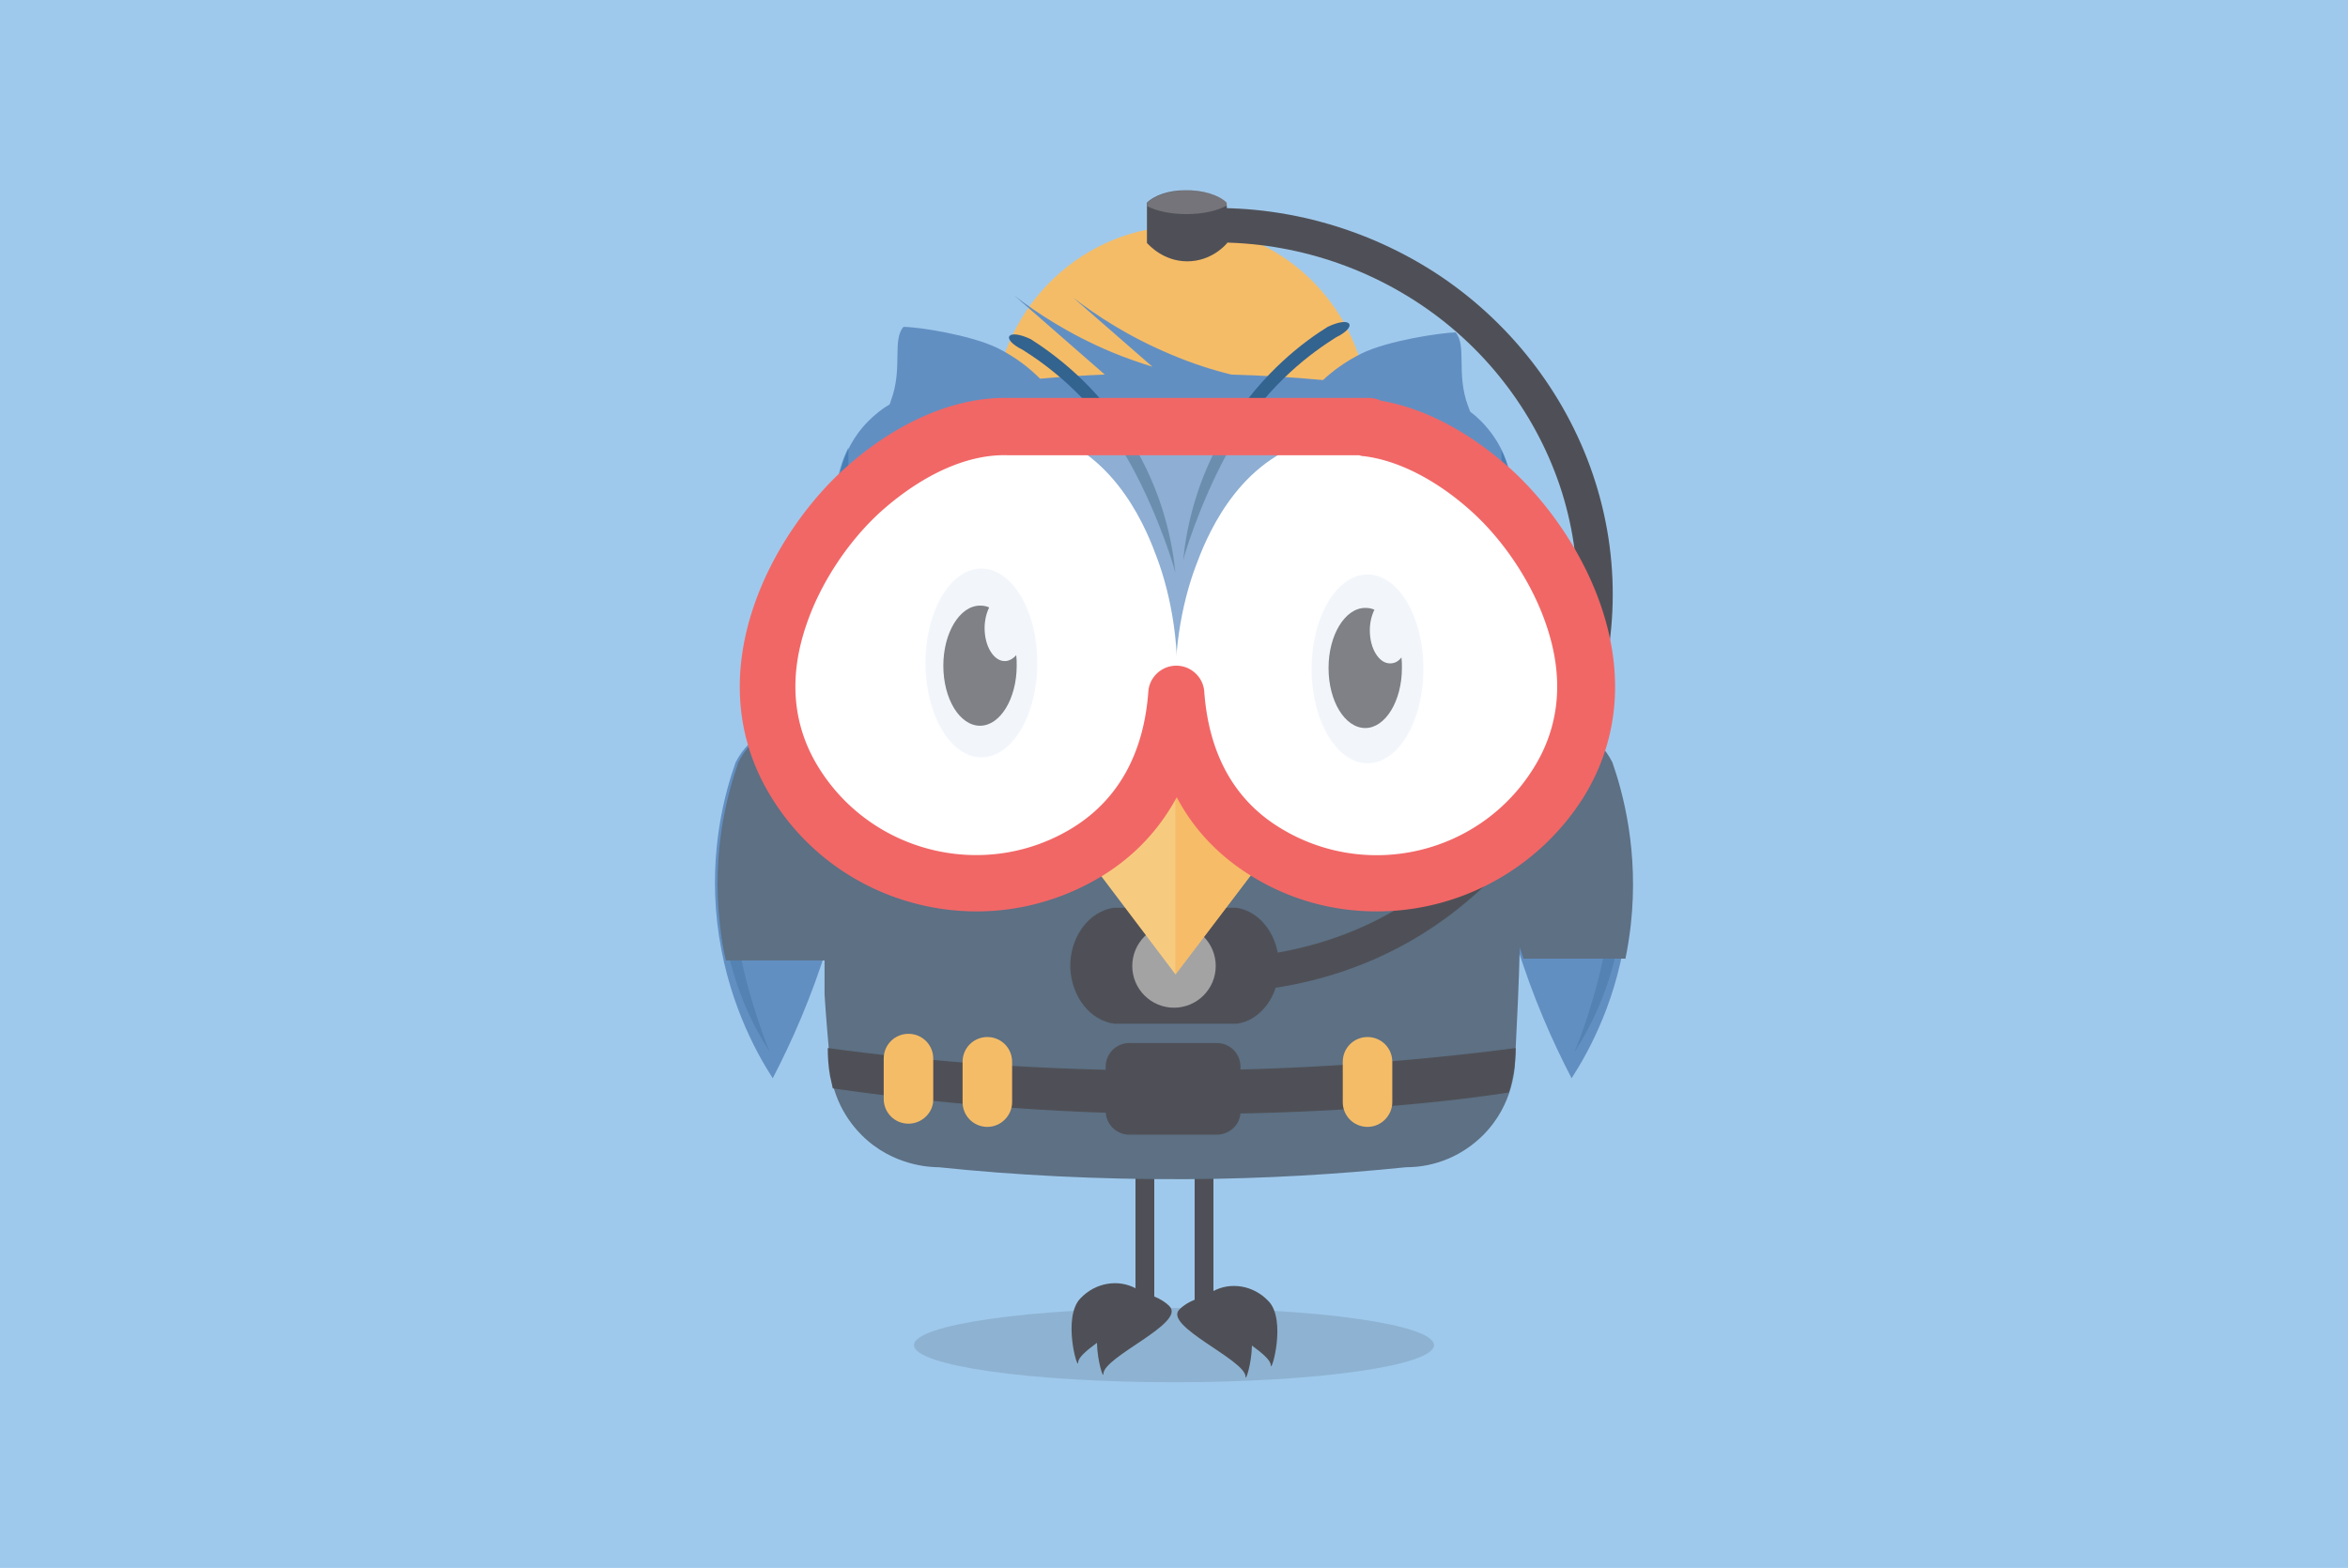 <svg id="Layer_1" xmlns="http://www.w3.org/2000/svg" viewBox="0 0 512 342"><style>.st0{fill:#9fc9ec}.st1{opacity:.25;fill:#5d7085;enable-background:new}.st2{fill:#f5bc67}.st3{fill:#628fc2}.st4{opacity:.29;fill:#32648e}.st5{fill:#4f5057}.st6{opacity:.5}.st7{fill:#2f70aa}.st8{fill:#c3e4d9}.st9{fill:#5d7084}.st10{fill:#33638f}.st11{fill:#a3a3a4}.st12{opacity:.21}.st12,.st13{fill:#fff}.st14{fill:#edf3fa}.st15{fill:#4d5057}.st16{fill:#f7cb7f}.st17{fill:#f6bc68}.st18{opacity:.28;fill:#fff}.st19{fill:#f16766}</style><title>cyborg</title><path class="st0" d="M0 0h512v342H0z"/><ellipse class="st1" cx="256" cy="293.4" rx="56.7" ry="8.1"/><path class="st2" d="M298.2 141.1V86.3c-2.3-20.4-19-36-38.6-36.9-21-1-40.1 15.1-42.6 36.9v54.8h81.2z"/><path id="XMLID_2180_" class="st3" d="M168.5 235.2c4.1-7.9 8.5-17.7 12.1-29.5 2.6-8.5 5.1-19 6.5-31.2 1-8-4.4-15.2-11.5-16.4-6-1-12.2 2.3-15.2 8.2-2.3 6.5-5.8 19.1-4 35 1.9 16.3 8.3 28 12.1 33.9z"/><path id="XMLID_2179_" class="st4" d="M160.9 170.2c2.5-5.1 5.2-4.2 2.8.6-2 5.6-5 16.5-3.4 30.2 1.3 11.8 6 24.9 7.6 28.5-3.3-5-8.8-15.1-10.4-29.2-1.6-13.6 1.4-24.5 3.4-30.1z"/><path id="XMLID_2178_" class="st3" d="M342.7 235.2c-4.1-7.9-8.5-17.7-12.1-29.5-2.6-8.5-5.1-19-6.5-31.2-1-8 4.4-15.2 11.5-16.4 6-1 12.2 2.3 15.2 8.2 2.3 6.5 5.8 19.1 4 35-1.8 16.3-8.3 28-12.1 33.9z"/><path id="XMLID_2177_" class="st4" d="M350.3 170.2c-2.5-5.1-5.2-4.2-2.8.6 2 5.6 5 16.5 3.4 30.2-1.3 11.8-6 24.9-7.6 28.5 3.3-5 8.8-15.1 10.4-29.2 1.6-13.6-1.4-24.5-3.4-30.1z"/><path id="XMLID_2176_" class="st3" d="M331.4 162.2c-.1-18.6-.7-36.6-1.6-53.8 0-6.5-2.6-12.3-6.9-16.6-.8-.8-1.5-1.4-2.3-2-.2-.4-.3-.9-.5-1.3-2.6-7-.2-13.1-2.7-16-3.4.1-14.8 1.8-20.5 4.6-3.6 1.8-6.4 3.9-8.4 5.8-6.4-.6-13-1-20-1.2-4.1-1-8.5-2.4-13.2-4.4-9.3-3.9-16.4-8.6-21.3-12.4L251.3 80c-2.8-.9-5.8-1.9-8.9-3.2-9.3-3.9-16.4-8.6-21.3-12.4l19.8 17.3c-4.9.2-9.6.5-14.1.9-2.1-2.1-5.1-4.6-9.3-6.7-5.8-2.8-17.1-4.6-20.5-4.6-2.5 2.9-.1 9-2.7 16l-.3.9c-1.7 1-3.2 2.2-4.6 3.6-6.7 6.7-6.9 15-6.9 16.6-1.5 17.7-2.5 36.7-2.6 57-.1 22.9.9 44.4 2.6 64 0 6.5 2.6 12.3 6.9 16.6 6.7 6.7 15 6.9 16.6 6.9 16.1 1.7 34 2.7 53.4 2.6 16.9-.1 32.7-1.1 47-2.6 6.5 0 12.3-2.6 16.6-6.9 6.7-6.7 6.9-15 6.9-16.6 1-21.3 1.6-43.7 1.5-67.2z"/><path id="XMLID_2175_" class="st5" d="M255 284.9c-1-1-2.1-1.6-3.3-2.1v-29h-4.1V281c-3.7-2-8.7-1.3-12 2.2-4 4.1-.6 15.9-.5 14 0-1.1 1.8-2.6 4.1-4.3.1 4.1 1.4 7.9 1.4 6.8 0-3.8 18.1-11.1 14.4-14.8z"/><path id="XMLID_2174_" class="st5" d="M257.2 285.6c1-1 2.1-1.6 3.3-2.1v-29h4.1v27.1c3.7-2 8.7-1.3 12 2.2 4 4.1.6 15.9.5 14 0-1.1-1.8-2.6-4.1-4.3-.1 4.1-1.4 7.9-1.4 6.8 0-3.7-18.1-11.1-14.4-14.7z"/><g id="XMLID_2167_" class="st6"><path id="XMLID_2169_" class="st7" d="M185 97.6c-2.6 5.1-2.7 9.8-2.7 10.9-1.5 17.7-2.5 36.7-2.6 57-.1 22.9.9 44.4 2.6 64 0 4 1 7.7 2.7 11V97.6z"/><path id="XMLID_2168_" class="st7" d="M331.4 162.3c-.1-18.6-.7-36.6-1.6-53.8 0-3.7-.9-7.2-2.4-10.3v141.6c2.3-4.8 2.4-9.2 2.4-10.3 1.1-21.2 1.7-43.7 1.6-67.2z"/></g><path id="XMLID_2164_" class="st8" d="M255.9 192.8c-26.4 0-49.8 44.4-44.1 60.6.1.2.1.4.2.5 13.8 1.2 28.8 1.9 44.8 1.8h.9c15-.1 29-.9 41.9-2.1.1-.3.2-.5.3-.8 5.8-16.1-17.5-60-44-60z"/><path id="XMLID_2163_" class="st3" d="M236.9 229.1c-3.3 0-5.7-1.3-6.9-2.1-.5-.4-.7-1.1-.3-1.6.4-.5 1.1-.7 1.6-.3 1 .7 3 1.8 5.8 1.7 2.6 0 4.5-1.1 5.5-1.7.5-.4 1.2-.2 1.6.3.4.5.2 1.2-.3 1.6-1.1.8-3.5 2.1-6.7 2.1h-.3z"/><path id="XMLID_2162_" class="st3" d="M271.2 223.3c-3.3 0-5.7-1.3-6.9-2.1-.5-.4-.7-1.1-.3-1.6.4-.5 1.1-.7 1.6-.3 1 .7 3 1.8 5.8 1.7 2.6 0 4.5-1.1 5.5-1.7.5-.4 1.2-.2 1.6.3.4.5.2 1.2-.3 1.6-1.1.8-3.5 2.1-6.7 2.1h-.3z"/><path id="XMLID_2161_" class="st3" d="M258.4 238c-3.3 0-5.7-1.3-6.9-2.1-.5-.4-.7-1.1-.3-1.6.4-.5 1.1-.7 1.6-.3 1 .7 3 1.8 5.8 1.7 2.6 0 4.5-1.1 5.5-1.7.5-.4 1.2-.2 1.6.3.4.5.2 1.2-.3 1.6-1.1.8-3.5 2.1-6.7 2.1h-.3z"/><path id="XMLID_2160_" class="st3" d="M277 249.6c-3.3 0-5.7-1.3-6.9-2.1-.5-.4-.7-1.1-.3-1.6.4-.5 1.1-.7 1.6-.3 1 .7 3 1.8 5.8 1.7 2.6 0 4.5-1.1 5.5-1.7.5-.4 1.2-.2 1.6.3.4.5.2 1.2-.3 1.6-1.1.8-3.5 2.1-6.7 2.1h-.3z"/><path id="XMLID_2159_" class="st3" d="M234.4 247.7c-3.3 0-5.7-1.3-6.9-2.1-.5-.4-.7-1.1-.3-1.6.4-.5 1.1-.7 1.6-.3 1 .7 3 1.8 5.8 1.7 2.6 0 4.5-1.1 5.5-1.7.5-.4 1.2-.2 1.6.3.4.5.2 1.2-.3 1.6-1.1.8-3.5 2.1-6.7 2.1h-.3z"/><path class="st9" d="M354.4 209.3c.5-2.4.9-4.9 1.2-7.5 1.8-16.1-1.7-28.9-4-35.5-3-6-9.3-9.4-15.4-8.4-1.6.3-3.1.8-4.4 1.6-16.6 20.6-45.2 17.5-76.8 17.5-32.6 0-60.4 2.3-76.7-19.3v.7c-.6-.2-1.3-.4-1.9-.5-6-1-12.4 2.3-15.4 8.4-2.3 6.6-5.9 19.4-4 35.5.3 2.7.7 5.3 1.3 7.7h21.5v7.4c.3 4.7.7 9.4 1.1 13.9 0 6.6 2.7 12.5 7 16.8 6.8 6.8 15.2 7 16.8 7 16.3 1.7 34.5 2.7 54.2 2.6 17.2-.1 33.1-1.1 47.7-2.6 6.6 0 12.5-2.7 16.8-7 6.8-6.8 7-15.2 7-16.8.4-7.9.8-16 1-24.2.3.9.5 1.7.8 2.5h22.2z"/><path id="XMLID_2149_" class="st10" d="M224.8 74c-5.2-2.5-6.7-.1-1.8 2.3 5.1 3.2 14.2 9.8 21.5 21.5 6.3 10.1 10.8 23.2 11.8 27.1-.6-6-2.5-17.4-10-29.3-7.4-11.8-16.5-18.4-21.5-21.6z"/><path id="XMLID_2148_" class="st10" d="M289.5 71.3c5.2-2.5 6.7-.1 1.8 2.3-5.1 3.2-14.2 9.8-21.5 21.5-6.3 10.1-10.8 23.2-11.8 27.1.6-6 2.5-17.4 10-29.3 7.4-11.8 16.5-18.5 21.5-21.6z"/><path class="st5" d="M269.7 223.3H243c-5.3-.7-9.3-5.9-9.6-12-.3-6.6 3.9-12.6 9.6-13.3h26.6c5.4.8 9.4 6.4 9.3 12.9 0 6.3-4 11.7-9.2 12.4z"/><path class="st5" d="M263.4 216.6c-2.8 0-5.3-.1-7.4-.3l.6-7.5c10.8.9 31.9.4 51.3-12.6 13.4-8.9 24.1-22.2 30.3-37.6 6.8-16.8 7.6-34.5 2.4-51.2-5.2-16.5-16.1-31.1-30.7-40.9-14.7-9.9-32.5-14.7-50.1-13.4l-.5-7.5c19.3-1.4 38.8 3.9 54.9 14.7 16 10.8 28 26.8 33.7 44.9 5.8 18.4 4.9 37.9-2.6 56.2-6.8 16.8-18.5 31.3-33.1 41-17.6 11.7-36.1 14.2-48.8 14.2z"/><circle class="st11" cx="256" cy="210.7" r="9.1"/><path class="st5" d="M267.6 53c-.4.5-3.5 4-8.7 4-5.2 0-8.3-3.5-8.8-4v-8.8c1.6-1.6 4.8-2.7 8.3-2.7 3.8-.1 7.4 1 9.1 2.7.1 3 .1 5.9.1 8.8z"/><path class="st12" d="M258.5 41.5c-3.5.1-6.7 1.1-8.3 2.7v.8c2.2 1.1 5.2 1.7 8.5 1.7 3.6 0 6.7-.7 8.9-1.9v-.6c-1.7-1.7-5.3-2.8-9.1-2.7z"/><path id="XMLID_2166_" class="st13" d="M252.3 121.7c6 16 9.6 48.8-15 64-21.8 13.5-50.5 6.8-64-15-15-24.3 1.4-51.9 15-64 3.2-2.8 20.4-18.1 39.3-12.3 16.3 4.9 22.7 21.9 24.7 27.3z"/><path id="XMLID_2165_" class="st13" d="M260.7 123.6c-6 16-9.6 48.8 15 64 21.8 13.5 50.5 6.8 64-15 15-24.3-1.4-51.9-15-64-3.2-2.8-20.4-18.1-39.3-12.3-16.3 4.9-22.7 21.9-24.7 27.3z"/><g id="XMLID_2156_"><ellipse id="XMLID_2158_" class="st14" cx="214" cy="144.6" rx="12.2" ry="20.6"/><path id="XMLID_2157_" class="st15" d="M219.1 144.2c-2.4 0-4.4-3.2-4.4-7.2 0-1.7.4-3.3 1-4.5-.6-.3-1.3-.4-2-.4-4.4 0-8 5.9-8 13.1 0 7.3 3.6 13.1 8 13.1s8-5.9 8-13.1c0-.8 0-1.5-.1-2.3-.7.8-1.6 1.3-2.5 1.3z"/></g><g id="XMLID_2153_"><ellipse id="XMLID_2155_" class="st14" cx="298.2" cy="145.9" rx="12.2" ry="20.6"/><path id="XMLID_2154_" class="st15" d="M303.1 144.7c-2.4 0-4.4-3.2-4.4-7.2 0-1.7.4-3.3 1-4.5-.6-.3-1.3-.4-2-.4-4.4 0-8 5.9-8 13.1 0 7.3 3.6 13.1 8 13.1s8-5.9 8-13.1c0-.8 0-1.5-.1-2.3-.7.9-1.5 1.3-2.5 1.3z"/></g><g id="XMLID_2150_"><path id="XMLID_2152_" class="st16" d="M276.5 185.9l-20.2 26.6-20.1-26.6 20.1-20.1z"/><path id="XMLID_2151_" class="st17" d="M276.5 186l-20.2 26.6v-46.7z"/></g><path class="st18" d="M324.7 106.6c-2.4-2.1-13.1-11.6-26.5-13.3V93H220c-15.8-.5-29 11.2-31.7 13.6-13.6 12.1-30.1 39.7-15 64 13.5 21.8 42.2 28.6 64 15 13.2-8.2 18.3-21.4 19.3-34.4 1 13 6 26.2 19.3 34.4 21.8 13.5 50.5 6.8 64-15 14.9-24.2-1.5-51.8-15.2-64z"/><path class="st19" d="M300.2 198.8c-9.5 0-19-2.5-27.6-7.9-6.9-4.3-12.3-10-16-17-3.8 7-9.1 12.7-16 17-8.6 5.3-18.2 7.9-27.6 7.9-17.6 0-34.9-8.8-44.8-24.9-16.8-27.2.5-57.9 16.2-71.9 11.2-10 23.8-15.4 35.3-15.2h78.7c1 0 1.9.2 2.7.6 9.4 1.6 19.1 6.7 28 14.6 15.7 14 33 44.7 16.2 71.9a53.36 53.36 0 0 1-45.1 24.9zm-43.7-53.6c3.2 0 5.9 2.5 6.1 5.7 1 13.5 6.5 23.5 16.4 29.6 18.9 11.7 43.8 5.9 55.5-13.1 5.7-9.2 6.6-19.8 2.6-31.3-3.1-9.1-9.3-18.4-16.5-24.8-7.5-6.7-15.8-10.9-23.2-11.8-.4 0-.7-.1-1-.2h-76.6c-8.6-.3-18.3 4-27.4 12-7.2 6.4-13.4 15.7-16.5 24.8-4 11.5-3.1 22.1 2.6 31.3 11.7 18.9 36.6 24.8 55.5 13.1 9.8-6.1 15.4-16.1 16.4-29.6.2-3.2 2.9-5.7 6.1-5.7z"/><path class="st5" d="M180.5 228.6c0 1.8.1 3.9.5 6.1l.6 2.7c22.2 3.2 48 5.6 76.7 5.6 27.6 0 51.8-1.8 70.7-4.7.4-1.2.7-2.6 1-4.1.4-2.1.5-4 .5-5.6-22.2 2.9-47.7 4.9-75.7 4.9-26.7 0-51.6-1.8-74.3-4.9z"/><path class="st2" d="M198.1 245.1c-3 0-5.4-2.4-5.4-5.4v-8.8c0-3 2.4-5.4 5.4-5.4 3 0 5.4 2.4 5.4 5.4v8.8c.1 2.9-2.4 5.4-5.4 5.4zm17.2.7c-3 0-5.4-2.4-5.4-5.4v-8.8c0-3 2.4-5.4 5.4-5.4 3 0 5.4 2.4 5.4 5.4v8.8c0 2.9-2.4 5.4-5.4 5.4zm82.9 0c-3 0-5.4-2.4-5.4-5.4v-8.8c0-3 2.4-5.4 5.4-5.4 3 0 5.4 2.4 5.4 5.4v8.8c0 2.9-2.4 5.4-5.4 5.4z"/><path class="st5" d="M265.3 247.5h-19c-2.9 0-5.2-2.3-5.2-5.2v-9.6c0-2.9 2.3-5.2 5.2-5.2h19c2.9 0 5.2 2.3 5.2 5.2v9.6c.1 2.9-2.3 5.2-5.2 5.2z"/></svg>